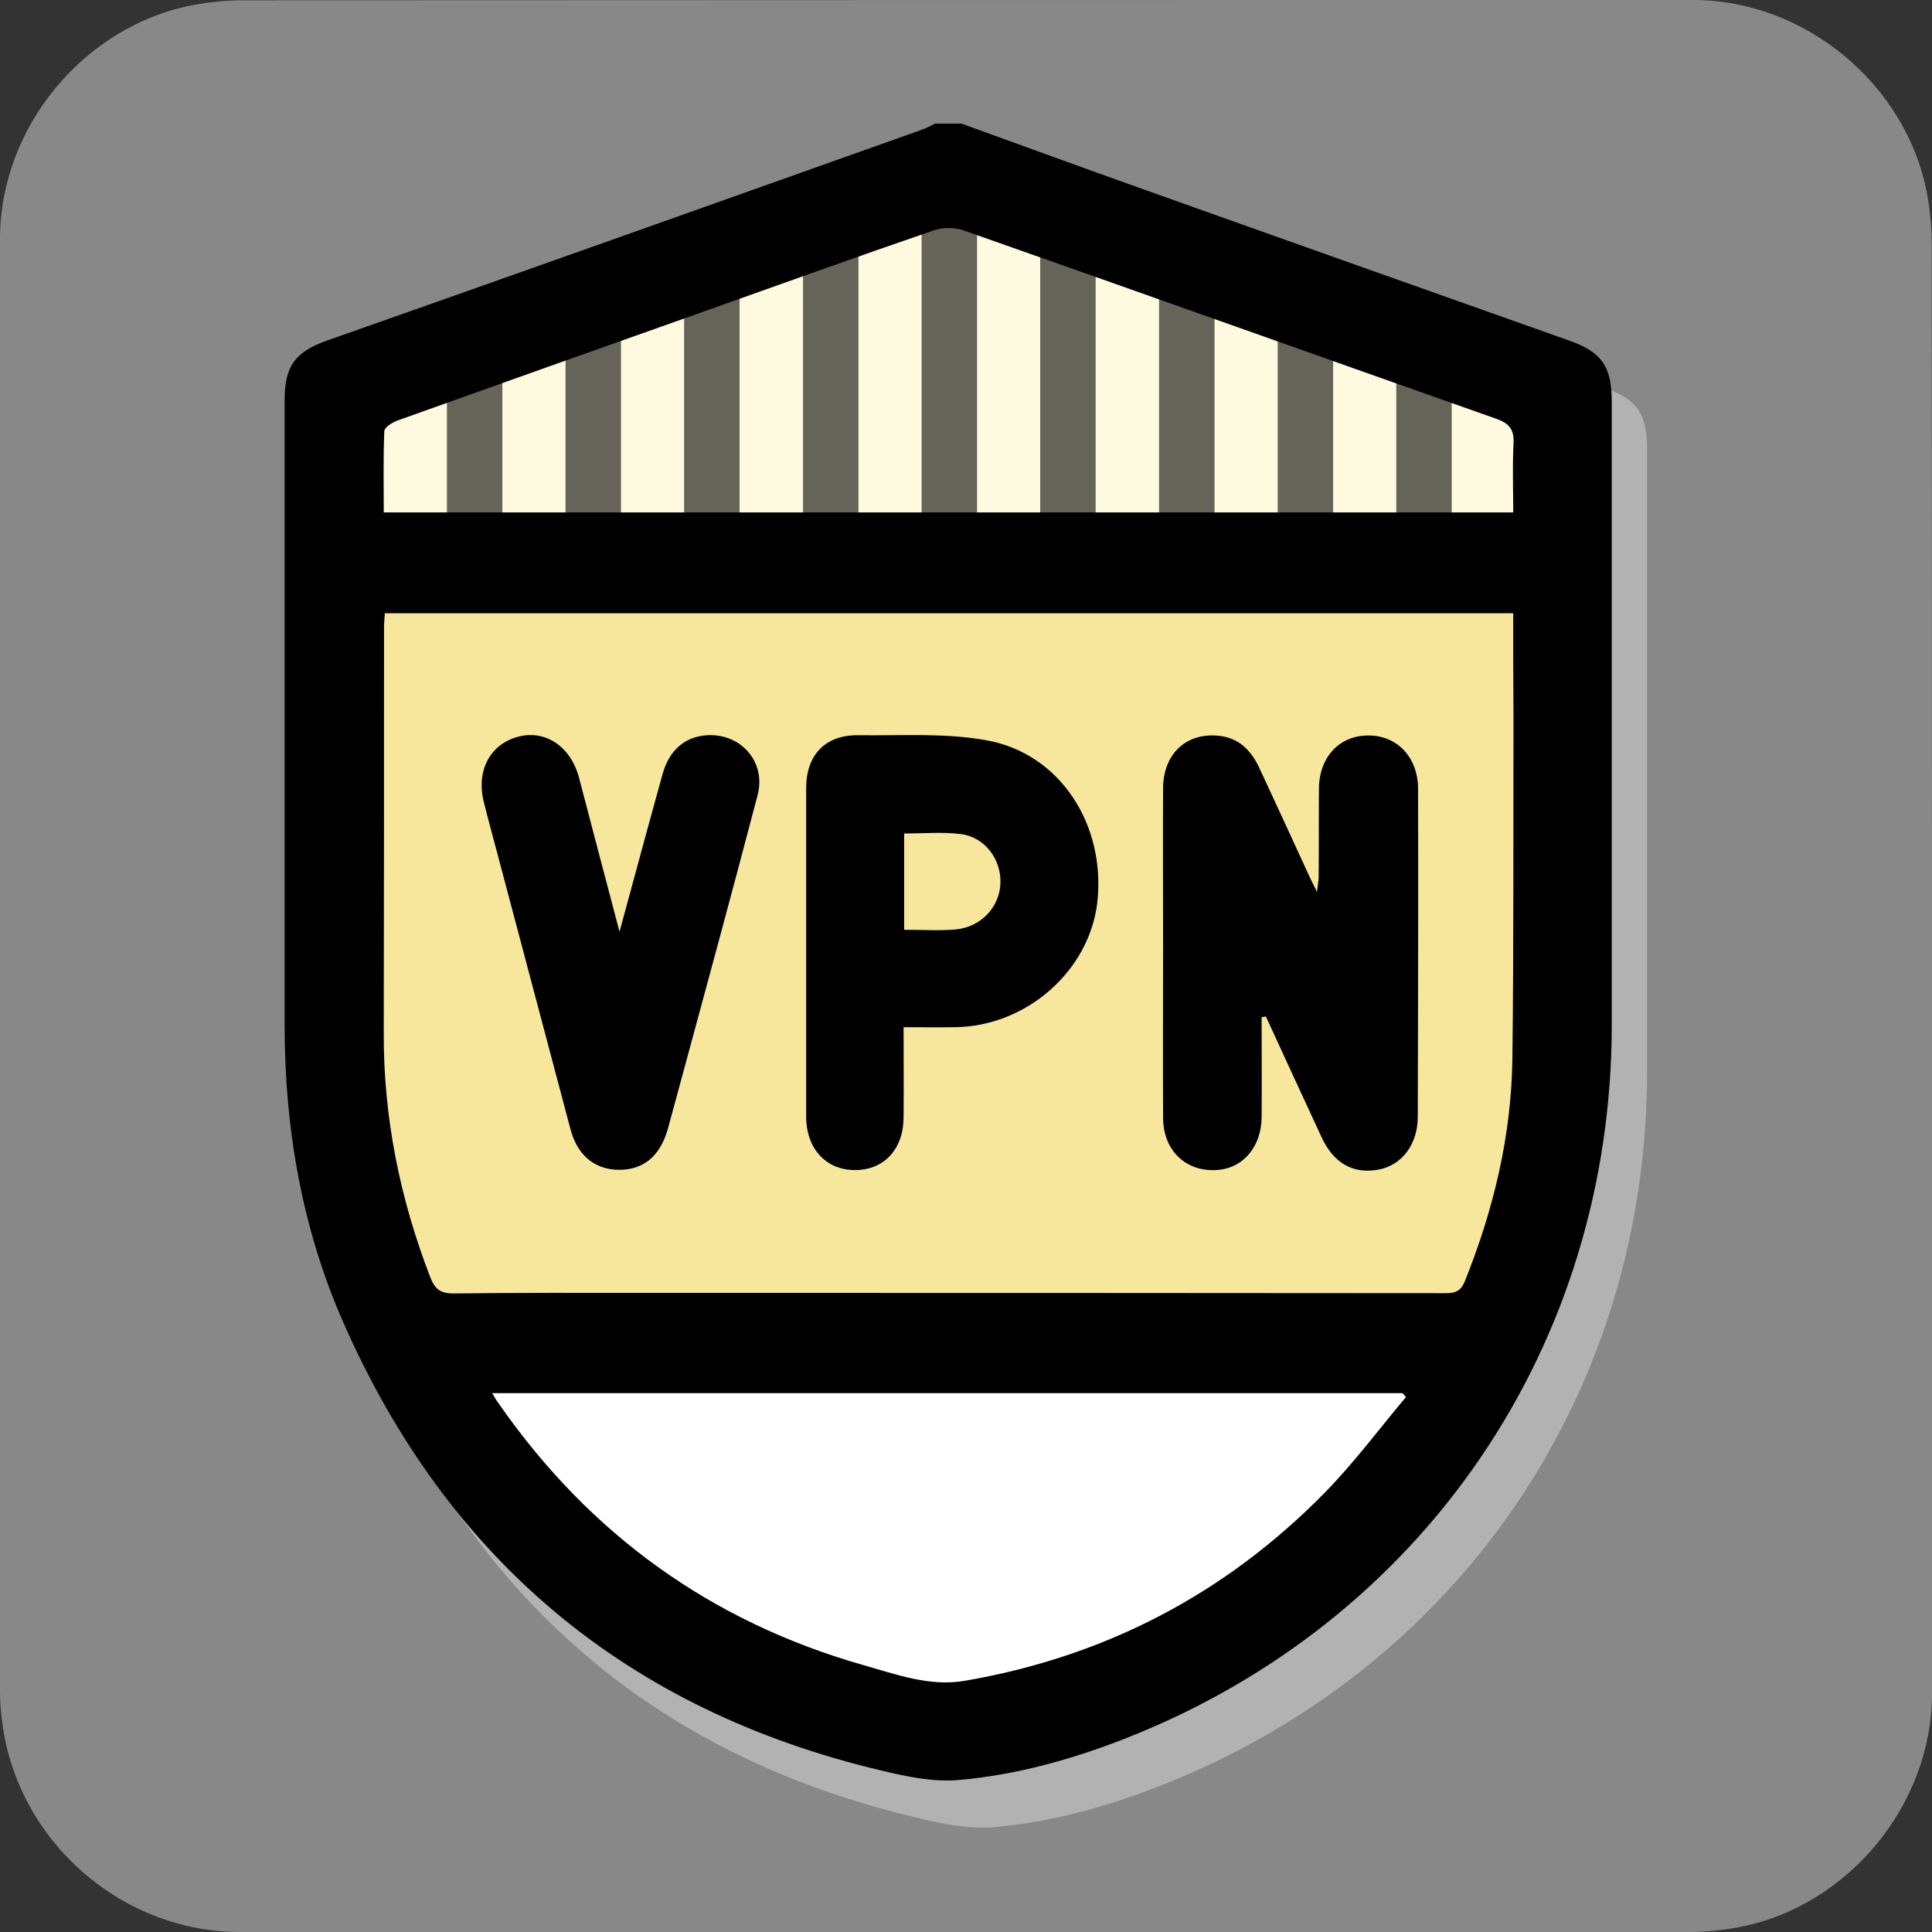 <svg xmlns="http://www.w3.org/2000/svg" viewBox="0 0 650 650" overflow="hidden" preserveAspectRatio="xMidYMid meet" id="eaf-15e7b-0"><rect x="0" y="0" width="650" height="650" fill="#333333" stroke="none"/><defs><clipPath id="eaf-15e7b-1"><rect x="0" y="0" width="650" height="650"></rect></clipPath><style>#eaf-15e7b-0 * {animation: 6000ms linear infinite normal both running;offset-rotate:0deg}@keyframes eaf-15e7b-2{0%{fill:#fefadf}31.67%{fill:#fefadf}36.67%{fill:#fff}66.12%{fill:#fff}68.88%,100%{fill:#fefadf}}@keyframes eaf-15e7b-3{0%{fill:#f7e79c;animation-timing-function:ease-in-out}50%{fill:#fff;animation-timing-function:ease-in-out}100%{fill:#f7e79c}}@keyframes eaf-15e7b-4{0%{opacity:0.6}31.67%{opacity:0.6;animation-timing-function:ease-in-out}42.22%{opacity:0}61.67%{opacity:0;animation-timing-function:ease-in-out}71.12%,100%{opacity:0.6}}@keyframes eaf-15e7b-5{0%,100%{transform:translate(320.38px,114.082px)}}@keyframes eaf-15e7b-6{0%{transform:scale(0.899,0.899)}36.12%{transform:scale(0.866,0.866)}45.55%,100%{transform:scale(0.857,0.857)}}@keyframes eaf-15e7b-7{0%{transform:translate(0.108px,24.344px)}36.12%,100%{transform:translate(0.108px,24.344px)}}@keyframes eaf-15e7b-8{0%{opacity:0}34.45%{opacity:0;animation-timing-function:ease-in-out}41.12%{opacity:1}62.78%{opacity:1;animation-timing-function:ease-in-out}68.33%,100%{opacity:0}}@keyframes eaf-15e7b-9{0%,100%{transform:translate(324.95px,328.24px)}}@keyframes eaf-15e7b-10{0%{transform:scale(0.95,0.95);animation-timing-function:ease-in-out}50%{transform:scale(1.05,1.05);animation-timing-function:ease-in-out}100%{transform:scale(0.95,0.95)}}@keyframes eaf-15e7b-11{0%,100%{transform:translate(-324.95px,-328.24px)}}</style></defs><g clip-path="url('#eaf-15e7b-1')" style="isolation: isolate;"><g><path fill="#888888" d="m650 325.1c0 81.6 0 163.1 0 244.7c0 37.4 -28.2 71.6 -65 78.6c-5.5 1 -11.1 1.6 -16.6 1.6c-162.6 0 -325.2 0 -487.7 0c-39.9 0 -74.7 -30.6 -79.9 -70.2c-0.5 -3.5 -0.8 -7 -0.8 -10.6c0 -163 0 -326 0 -488.9c0 -37.4 28.2 -71.6 65 -78.6c5.4 -1 11.1 -1.6 16.6 -1.6c162.7 -0.1 325.4 -0.1 488.1 -0.1c37.4 0 71.6 28.2 78.6 65c1 5.4 1.6 11.1 1.6 16.6c0.1 81.2 0.1 162.3 0.1 243.5l0 0l0 0z"></path><g transform="matrix(0.95 0 0 0.95 16.247 16.412)" style="animation-name: eaf-15e7b-9, eaf-15e7b-10, eaf-15e7b-11; animation-composition: replace, add, add;"><g style="filter: blur(4px);"><path fill="#b2b2b2" d="m335.9 43.2c20.2 7.3 40.4 14.7 60.6 21.9c51.5 18.3 103 36.6 154.5 54.9c11.7 4.1 15.2 9.2 15.2 21.8c0 73.5 0 147.1 0 220.7c-0.1 113.4 -66.6 211 -172 252.5c-19.1 7.5 -38.8 13 -59.2 14.8c-9.1 0.8 -18.6 -1.2 -27.7 -3.4c-89.6 -21.3 -153.2 -74.3 -190.3 -158.6c-14.7 -33.4 -20.8 -68.9 -20.8 -105.3c0 -73.7 0 -147.5 0 -221.3c0 -12.1 3.6 -17.1 15.1 -21.2c70 -24.9 140.1 -49.7 210.1 -74.6c1.8 -0.6 3.4 -1.5 5.1 -2.3l9.4 0.1l0 0z"></path></g><path fill="#000000" d="m323.4 26.5c20.2 7.3 40.4 14.7 60.6 21.9c51.5 18.4 103 36.6 154.5 54.9c11.7 4.1 15.2 9.2 15.2 21.8c0 73.5 0 147.1 0 220.7c-0.1 113.4 -66.6 211 -172 252.5c-19.1 7.5 -38.8 13 -59.2 14.8c-9.1 0.8 -18.6 -1.2 -27.7 -3.4c-89.6 -21.3 -153.2 -74.3 -190.3 -158.6c-14.7 -33.4 -20.8 -68.9 -20.8 -105.3c0 -73.7 0 -147.5 0 -221.3c0 -12.1 3.6 -17.1 15.1 -21.2c70.2 -24.7 140.2 -49.6 210.2 -74.5c1.8 -0.6 3.4 -1.5 5.1 -2.3l9.3 0l0 0z"></path><g><g><path fill="#fff" d="m157.2 476.1c1 1.7 1.6 2.8 2.4 3.8c32.1 46.1 75 77.1 129 92.5c11.7 3.3 23.5 7.7 35.8 5.6c49.7 -8.5 92.4 -30.7 127.7 -66.7c10.3 -10.5 19.2 -22.5 28.7 -33.8c-0.4 -0.5 -0.8 -1 -1.2 -1.4l-322.4 0l0 0z"></path></g><path fill="#fefadf" d="m118.8 164.2l400 0c0 -8.3 -0.3 -16.3 0.1 -24.2c0.3 -5 -1.3 -7.3 -6.2 -9c-62.9 -22.2 -125.7 -44.6 -188.6 -66.7c-3.1 -1.1 -7.2 -1.1 -10.2 -0.1c-27.4 9.4 -54.6 19.2 -81.9 28.9c-36.1 12.8 -72.2 25.6 -108.2 38.5c-1.9 0.7 -4.7 2.4 -4.8 3.8c-0.4 9.5 -0.2 19 -0.2 28.8l0 0z" style="animation-name: eaf-15e7b-2;"></path><path fill="#f7e79c" d="m518.8 199.9l-399.6 0c-0.1 1.8 -0.3 3.3 -0.3 4.8c0 47.9 0 95.9 -0.1 143.8c-0.1 29.9 5.7 58.7 16.5 86.6c1.6 4.1 3.5 5.7 8.2 5.7c22.3 -0.3 44.7 -0.2 67.1 -0.2c94.7 0 189.5 0 284.3 0.1c3.5 0 5.4 -0.8 6.8 -4.3c10.1 -25.2 16.4 -51.2 16.8 -78.4c0.5 -40.3 0.3 -80.6 0.4 -120.9c-0.1 -12.2 -0.1 -24.4 -0.1 -37.2l0 0z" style="animation-name: eaf-15e7b-3;"></path></g><g opacity="0.6" style="animation-name: eaf-15e7b-4;"><line x1="151" y1="95.1" x2="151" y2="176.7" fill="none" stroke="#000000" stroke-width="19.639" stroke-miterlimit="10"></line><line x1="193" y1="95.1" x2="193" y2="176.7" fill="none" stroke="#000000" stroke-width="19.639" stroke-miterlimit="10"></line><line x1="235" y1="82.5" x2="235" y2="176.7" fill="none" stroke="#000000" stroke-width="19.639" stroke-miterlimit="10"></line><line x1="277.1" y1="60.6" x2="277.1" y2="170.4" fill="none" stroke="#000000" stroke-width="19.639" stroke-miterlimit="10"></line><line x1="319.1" y1="52.6" x2="319.1" y2="176.7" fill="none" stroke="#000000" stroke-width="19.639" stroke-miterlimit="10"></line><line x1="487.2" y1="100.4" x2="487.2" y2="182" fill="none" stroke="#000000" stroke-width="19.639" stroke-miterlimit="10"></line><line x1="445.2" y1="87.8" x2="445.2" y2="182" fill="none" stroke="#000000" stroke-width="19.639" stroke-miterlimit="10"></line><line x1="403.2" y1="65.9" x2="403.2" y2="175.7" fill="none" stroke="#000000" stroke-width="19.639" stroke-miterlimit="10"></line><line x1="361.1" y1="58" x2="361.1" y2="182" fill="none" stroke="#000000" stroke-width="19.639" stroke-miterlimit="10"></line></g><path fill="#f20020" stroke="#fff" stroke-width="28" paint-order="stroke" d="m78.649 109.013c0 0 -77.143 -49.288 -79.427 -49.318c-2.284 -0.03 -78.596 48.792 -78.596 48.792c0 0 23.037 -88.598 22.36 -90.779c-0.677 -2.182 -70.691 -59.671 -70.691 -59.671c0 0 91.38 -5.469 93.246 -6.787c1.865 -1.319 34.906 -85.671 34.906 -85.671c0 0 33.439 85.218 35.269 86.585c1.83 1.367 92.264 6.724 92.264 6.724c0 0 -70.714 58.136 -71.448 60.299c-0.734 2.163 22.116 89.826 22.116 89.826z" transform="matrix(0.899 0 0 0.899 320.477 135.967)" opacity="0" style="animation-name: eaf-15e7b-5, eaf-15e7b-6, eaf-15e7b-7, eaf-15e7b-8; animation-composition: replace, add, add, replace;"></path><g><path fill="#000000" d="m429.7 343c0 11.8 0.1 23.6 0 35.4c-0.1 10.2 -6.3 17.7 -15 18.6c-11.3 1.2 -19.8 -6.4 -19.9 -18.3c-0.1 -20.2 0 -40.5 0 -60.7c0 -18.7 -0.1 -37.4 0 -56.2c0.1 -12.1 8.2 -19.7 19.7 -18.5c7 0.7 11.3 5 14.2 11c5.9 12.6 11.7 25.3 17.5 37.9c0.8 1.7 1.6 3.4 3.1 6.4c0.3 -2.7 0.6 -4.1 0.6 -5.4c0.1 -10.5 0 -21 0.1 -31.5c0.2 -11 7.4 -18.6 17.6 -18.5c10.1 0 17.4 7.7 17.5 18.7c0.1 38.8 0 77.5 -0.1 116.3c0 9.8 -5.6 17.1 -13.7 18.7c-9.1 1.8 -16.2 -2.2 -20.5 -11.7c-6.5 -14.1 -13.1 -28.3 -19.6 -42.5c-0.6 0.1 -1.1 0.2 -1.5 0.3z"></path><path fill="#000000" d="m202.3 312.7c5.4 -19.7 10.2 -37.8 15.3 -56c2.4 -8.5 8 -13.1 15.7 -13.6c12 -0.7 21 9.5 17.9 21.2c-9.2 35.2 -18.8 70.3 -28.3 105.4c-1.2 4.4 -2.4 8.8 -3.6 13.2c-2.8 9.5 -8.8 14.3 -17.6 14.1c-8.3 -0.2 -14.4 -5.2 -16.8 -14.5c-8.1 -30.5 -16.2 -61.1 -24.3 -91.6c-2.1 -8.1 -4.4 -16.2 -6.4 -24.3c-2.7 -11 2.3 -20.4 12.3 -23c9.7 -2.5 18.6 3.6 21.5 14.7c4.6 17.7 9.3 35.4 14.3 54.4z"></path><path fill="#000000" d="m332.3 244.9c-14.8 -2.7 -30.4 -1.6 -45.6 -1.8c-11.6 -0.1 -18.3 7.1 -18.3 18.7c0 38.8 0 77.5 0 116.3c0 11.5 7.1 19.1 17.5 19c10.2 -0.1 17 -7.5 17 -18.8c0.1 -10.3 0 -20.6 0 -31.8c6.7 0 12.5 0.1 18.4 0c25.2 -0.4 47.3 -19.9 50.2 -44.1c3.1 -27.5 -13.1 -52.8 -39.2 -57.5zm-11.1 67c-5.8 0.5 -11.7 0.1 -18.1 0.1l0 -34.1c6.8 0 13.5 -0.6 20 0.2c8.5 1 14.4 8.9 14.1 17.4c-0.3 8.5 -6.9 15.6 -16 16.4l0 0z"></path></g></g></g></g></svg>